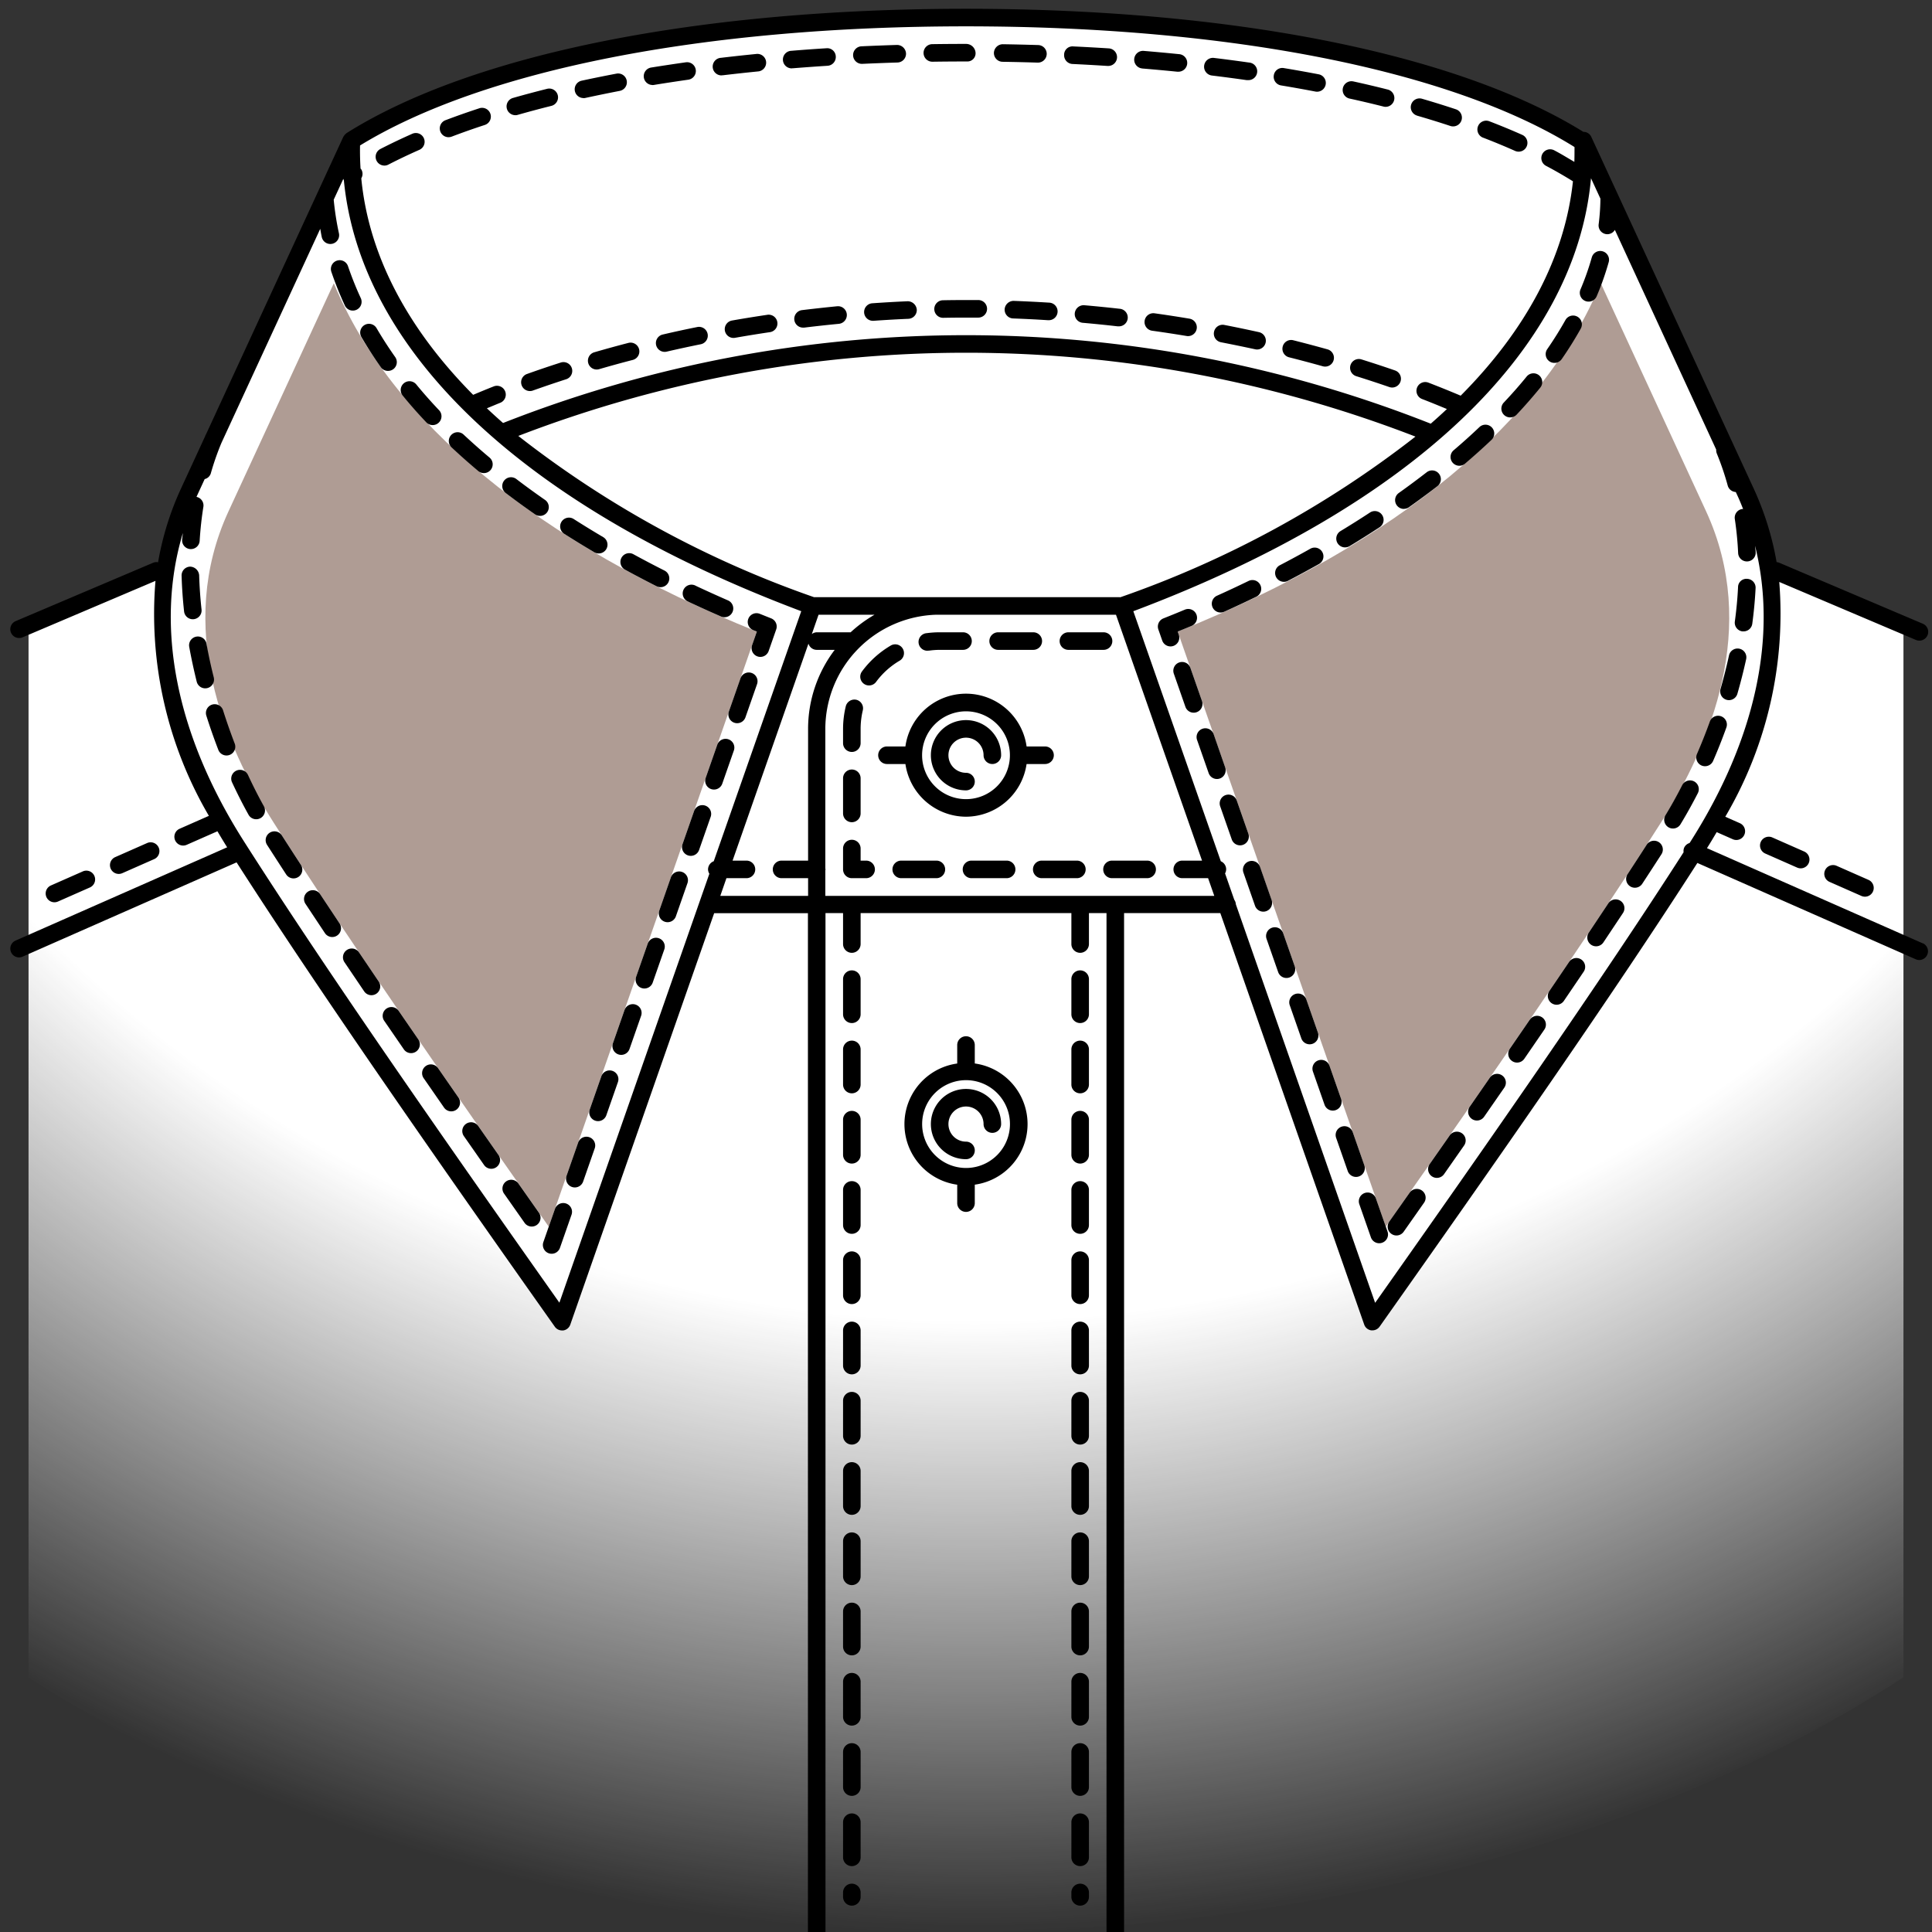 <svg xmlns="http://www.w3.org/2000/svg" xmlns:xlink="http://www.w3.org/1999/xlink" width="110" height="110" viewBox="0 0 110 110"><rect x="0" y="0" width="110" height="110" fill="#333333" stroke="none"/><defs><style>.cls-1{fill:url(#Безымянный_градиент_415);}.cls-2{fill:#af9c94;}.cls-3{fill:#fff;}</style><radialGradient id="Безымянный_градиент_415" cx="55.5" cy="0.688" r="109.404" gradientUnits="userSpaceOnUse"><stop offset="0.681" stop-color="#fff"/><stop offset="1" stop-color="#fff" stop-opacity="0"/></radialGradient></defs><title>Контрасты - Воротник лицевая 1</title><g id="Контрасты"><g id="Воротник_лицевая_1" data-name="Воротник лицевая 1"><g id="Цвет-55" data-name="Цвет"><path class="cls-1" d="M55,110c18.8,0,38.833-5,53.375-14.5V35.625L100.75,32.25,99.262,28,90,7.938c-8-5-21.954-7-35-7s-27,2-35,7L10.739,28,9.25,32.25,1.625,35.625V95.5C16.167,105,36.2,110,55,110Z"/><path class="cls-2" d="M46.25,34.5,32,75.25c-6.625-9.375-13.625-19.375-18.521-27.06C9.534,42,7.662,34.734,10.739,28.067L20,8C19.649,17.753,28.071,27.781,46.25,34.5Z"/><path class="cls-3" d="M19.005,16.122c3.243,7.861,11.592,14.8,24.086,19.838L31.244,69.84c-5.811-8.257-11.51-16.485-15.656-22.993-2.847-4.469-5.606-11.174-2.579-17.732l6-12.993M20,8,10.739,28.067C7.662,34.734,9.534,42,13.479,48.19c4.9,7.685,11.9,17.685,18.521,27.06L46.25,34.5C28.071,27.781,19.649,17.753,20,8Z"/><path class="cls-2" d="M63.894,34.5,78.144,75.25c6.625-9.375,13.625-19.375,18.521-27.06,3.945-6.192,5.818-13.456,2.741-20.123L90.144,8C90.5,17.753,82.073,27.781,63.894,34.5Z"/><path class="cls-3" d="M91.139,16.122l6,12.993c3.027,6.558.268,13.262-2.579,17.732C90.41,53.355,84.711,61.583,78.9,69.84L67.053,35.96C79.547,30.927,87.9,23.983,91.139,16.122M90.144,8c.352,9.753-8.071,19.781-26.25,26.5L78.144,75.25c6.625-9.375,13.625-19.375,18.521-27.06,3.945-6.192,5.818-13.456,2.741-20.123L90.144,8Z"/></g><g id="Контур-55" data-name="Контур"><path d="M48.5,55.249a.5.5,0,0,0-.5.5v2a.5.5,0,0,0,1,0v-2A.5.5,0,0,0,48.5,55.249Z"/><path d="M48.5,59.249a.5.5,0,0,0-.5.5v2a.5.5,0,0,0,1,0v-2A.5.5,0,0,0,48.5,59.249Z"/><path d="M48.5,63.249a.5.5,0,0,0-.5.5v2a.5.5,0,0,0,1,0v-2A.5.5,0,0,0,48.5,63.249Z"/><path d="M48.5,83.249a.5.5,0,0,0-.5.5v2a.5.5,0,0,0,1,0v-2A.5.5,0,0,0,48.5,83.249Z"/><path d="M48.5,95.249a.5.5,0,0,0-.5.5v2a.5.5,0,0,0,1,0v-2A.5.5,0,0,0,48.5,95.249Z"/><path d="M48.5,99.249a.5.5,0,0,0-.5.5v2a.5.5,0,0,0,1,0v-2A.5.5,0,0,0,48.5,99.249Z"/><path d="M48.5,91.249a.5.5,0,0,0-.5.5v2a.5.5,0,0,0,1,0v-2A.5.5,0,0,0,48.5,91.249Z"/><path d="M48.5,87.249a.5.5,0,0,0-.5.5v2a.5.5,0,0,0,1,0v-2A.5.5,0,0,0,48.5,87.249Z"/><path d="M48.5,79.249a.5.5,0,0,0-.5.5v2a.5.5,0,0,0,1,0v-2A.5.5,0,0,0,48.5,79.249Z"/><path d="M48.5,67.249a.5.5,0,0,0-.5.5v2a.5.5,0,0,0,1,0v-2A.5.5,0,0,0,48.5,67.249Z"/><path d="M48.5,71.249a.5.5,0,0,0-.5.5v2a.5.5,0,0,0,1,0v-2A.5.5,0,0,0,48.5,71.249Z"/><path d="M48.5,75.249a.5.5,0,0,0-.5.5v2a.5.5,0,0,0,1,0v-2A.5.5,0,0,0,48.5,75.249Z"/><path d="M48.5,107.249a.5.5,0,0,0-.5.5V108a.5.5,0,0,0,1,0v-.251A.5.5,0,0,0,48.5,107.249Z"/><path d="M48.5,103.249a.5.5,0,0,0-.5.5v2a.5.5,0,0,0,1,0v-2A.5.5,0,0,0,48.5,103.249Z"/><path d="M61.5,59.249a.5.5,0,0,0-.5.5v2a.5.5,0,0,0,1,0v-2A.5.5,0,0,0,61.5,59.249Z"/><path d="M61.5,55.249a.5.5,0,0,0-.5.5v2a.5.5,0,0,0,1,0v-2A.5.5,0,0,0,61.5,55.249Z"/><path d="M61.5,63.249a.5.5,0,0,0-.5.5v2a.5.5,0,0,0,1,0v-2A.5.5,0,0,0,61.5,63.249Z"/><path d="M61.5,87.249a.5.5,0,0,0-.5.5v2a.5.5,0,0,0,1,0v-2A.5.5,0,0,0,61.5,87.249Z"/><path d="M61.5,95.249a.5.5,0,0,0-.5.5v2a.5.5,0,0,0,1,0v-2A.5.5,0,0,0,61.5,95.249Z"/><path d="M61.5,99.249a.5.5,0,0,0-.5.5v2a.5.5,0,0,0,1,0v-2A.5.5,0,0,0,61.5,99.249Z"/><path d="M61.5,103.249a.5.5,0,0,0-.5.5v2a.5.5,0,0,0,1,0v-2A.5.5,0,0,0,61.5,103.249Z"/><path d="M61.5,107.249a.5.5,0,0,0-.5.5V108a.5.5,0,0,0,1,0v-.251A.5.5,0,0,0,61.5,107.249Z"/><path d="M61.5,79.249a.5.5,0,0,0-.5.5v2a.5.5,0,0,0,1,0v-2A.5.5,0,0,0,61.5,79.249Z"/><path d="M61.5,91.249a.5.5,0,0,0-.5.5v2a.5.5,0,0,0,1,0v-2A.5.5,0,0,0,61.5,91.249Z"/><path d="M61.5,67.249a.5.5,0,0,0-.5.5v2a.5.5,0,0,0,1,0v-2A.5.5,0,0,0,61.5,67.249Z"/><path d="M61.5,71.249a.5.5,0,0,0-.5.5v2a.5.5,0,0,0,1,0v-2A.5.5,0,0,0,61.5,71.249Z"/><path d="M61.5,83.249a.5.5,0,0,0-.5.5v2a.5.5,0,0,0,1,0v-2A.5.5,0,0,0,61.5,83.249Z"/><path d="M61.5,75.249a.5.5,0,0,0-.5.5v2a.5.5,0,0,0,1,0v-2A.5.5,0,0,0,61.5,75.249Z"/><path d="M18.227,50.908a.5.5,0,0,0-.834.553L18.5,53.128a.5.5,0,0,0,.832-.555Z"/><path d="M20.446,54.232a.5.5,0,1,0-.829.559l1.122,1.659a.5.5,0,0,0,.827-.562Z"/><path d="M13.358,42.323c-.229-.6-.448-1.218-.651-1.858a.5.5,0,1,0-.953.3c.209.662.435,1.3.672,1.917a.5.5,0,1,0,.933-.359Z"/><path d="M22.379,21.029a.5.5,0,0,0,.121-.7c-.385-.547-.742-1.1-1.06-1.645a.5.5,0,0,0-.863.506c.332.567.7,1.145,1.105,1.715a.5.5,0,0,0,.7.121Z"/><path d="M16.047,47.563a.5.5,0,0,0-.842.541q.529.823,1.088,1.682a.5.5,0,0,0,.838-.547Q16.574,48.384,16.047,47.563Z"/><path d="M14.125,44.136a.5.5,0,1,0-.907.42c.3.64.607,1.25.924,1.816a.5.5,0,1,0,.872-.488C14.709,45.34,14.41,44.751,14.125,44.136Z"/><path d="M27.236,64.12a.5.5,0,1,0-.82.572l1.146,1.641a.5.5,0,1,0,.819-.574Z"/><path d="M30.445,29.272a.5.5,0,1,0,.571-.82q-.821-.571-1.6-1.164a.5.5,0,1,0-.605.795Q29.606,28.689,30.445,29.272Z"/><path d="M24.955,60.835a.5.5,0,1,0-.822.568l1.14,1.645a.5.5,0,1,0,.821-.57Z"/><path d="M22.69,57.541a.5.5,0,0,0-.825.564L23,59.755a.5.5,0,0,0,.824-.566Z"/><path d="M41.476,42.094a.5.5,0,0,0-.637.307l-.66,1.888a.5.5,0,0,0,.307.637.489.489,0,0,0,.165.028.5.5,0,0,0,.472-.335l.66-1.888A.5.5,0,0,0,41.476,42.094Z"/><path d="M41.806,41.148a.489.489,0,0,0,.165.028.5.5,0,0,0,.472-.335l.66-1.888a.5.5,0,0,0-.944-.33l-.66,1.888A.5.5,0,0,0,41.806,41.148Z"/><path d="M39.2,34.263q.907.426,1.835.831a.5.5,0,1,0,.4-.916q-.915-.4-1.809-.819a.5.5,0,1,0-.425.9Z"/><path d="M29.527,67.4a.5.5,0,1,0-.818.574l1.15,1.638a.5.5,0,1,0,.817-.576Z"/><path d="M35.6,32.442q.88.48,1.786.938a.5.5,0,0,0,.45-.893q-.891-.45-1.756-.922a.5.5,0,1,0-.479.877Z"/><path d="M42.884,35.876l.208.083-.272.777a.5.5,0,0,0,.307.637.489.489,0,0,0,.165.028.5.5,0,0,0,.472-.335l.43-1.229a.5.5,0,0,0-.29-.631l-.642-.257a.5.5,0,0,0-.378.926Z"/><path d="M32.125,30.393q.843.538,1.72,1.055a.5.5,0,0,0,.508-.861q-.861-.508-1.69-1.037a.5.5,0,0,0-.538.844Z"/><path d="M11.032,35.254a.5.5,0,0,0,.443-.551c-.072-.659-.117-1.317-.136-1.956a.532.532,0,0,0-.515-.485.5.5,0,0,0-.485.515c.02.665.067,1.35.142,2.034a.5.5,0,0,0,.5.446Z"/><path d="M12.171,38.57c-.157-.629-.3-1.271-.414-1.923a.5.5,0,0,0-.984.178c.122.673.266,1.337.427,1.987a.5.5,0,0,0,.485.379.516.516,0,0,0,.121-.015A.5.5,0,0,0,12.171,38.57Z"/><path d="M19.628,17.38a.5.5,0,1,0,.908-.418,18.786,18.786,0,0,1-.723-1.808.5.5,0,0,0-.947.322A19.7,19.7,0,0,0,19.628,17.38Z"/><path d="M24.271,24.045A.5.5,0,0,0,25,23.357c-.456-.48-.894-.975-1.3-1.47a.5.5,0,0,0-.771.637C23.347,23.038,23.8,23.549,24.271,24.045Z"/><path d="M27.23,26.819a.5.5,0,1,0,.643-.766q-.764-.642-1.477-1.309a.5.5,0,0,0-.684.73Q26.444,26.16,27.23,26.819Z"/><path d="M38.835,49.645a.5.5,0,0,0-.637.307l-.66,1.889a.5.5,0,0,0,.307.637.489.489,0,0,0,.165.028.5.5,0,0,0,.472-.335l.66-1.889A.5.5,0,0,0,38.835,49.645Z"/><path d="M40.156,45.869a.5.5,0,0,0-.637.307l-.66,1.888a.5.5,0,0,0,.307.637.489.489,0,0,0,.165.028.5.5,0,0,0,.472-.335l.66-1.888A.5.5,0,0,0,40.156,45.869Z"/><path d="M37.515,53.421a.5.5,0,0,0-.637.307l-.66,1.888a.5.5,0,0,0,.307.637.489.489,0,0,0,.165.028.5.5,0,0,0,.472-.335l.66-1.888A.5.5,0,0,0,37.515,53.421Z"/><path d="M33.554,64.748a.5.5,0,0,0-.637.307l-.66,1.888a.5.5,0,0,0,.307.637.489.489,0,0,0,.165.028.5.5,0,0,0,.472-.335l.66-1.888A.5.5,0,0,0,33.554,64.748Z"/><path d="M32.234,68.524a.5.5,0,0,0-.637.307l-.66,1.888a.5.5,0,0,0,.307.637.489.489,0,0,0,.165.028.5.5,0,0,0,.472-.335l.66-1.888A.5.5,0,0,0,32.234,68.524Z"/><path d="M34.875,60.973a.5.5,0,0,0-.637.307l-.66,1.888a.5.5,0,0,0,.307.637.489.489,0,0,0,.165.028.5.5,0,0,0,.472-.335l.66-1.888A.5.5,0,0,0,34.875,60.973Z"/><path d="M36.195,57.2a.5.5,0,0,0-.637.307l-.66,1.888a.5.5,0,0,0,.307.637.489.489,0,0,0,.165.028.5.5,0,0,0,.472-.335l.66-1.888A.5.5,0,0,0,36.195,57.2Z"/><path d="M55,46.5a3.5,3.5,0,0,0,3.449-3H59.5a.5.5,0,0,0,0-1H58.45a3.483,3.483,0,0,0-6.9,0H50.5a.5.5,0,0,0,0,1h1.051A3.5,3.5,0,0,0,55,46.5Zm0-6A2.5,2.5,0,1,1,52.5,43,2.5,2.5,0,0,1,55,40.5Z"/><path d="M55.5,60.551V59.5a.5.5,0,0,0-1,0v1.052a3.483,3.483,0,0,0,0,6.9V68.5a.5.5,0,0,0,1,0v-1.05a3.483,3.483,0,0,0,0-6.9ZM55,66.5H55a2.5,2.5,0,1,1,.006,0Z"/><path d="M109.48,53.713,97.188,48.291c.191-.3.374-.609.553-.913l.92.406a.506.506,0,0,0,.2.042.5.5,0,0,0,.2-.957l-.831-.367a22.807,22.807,0,0,0,3.074-13.368l7.776,3.3a.493.493,0,0,0,.2.04.5.5,0,0,0,.2-.96l-8.195-3.481a.473.473,0,0,0-.133-.028,16.858,16.858,0,0,0-1.287-4.151L90.6,7.79a.492.492,0,0,0-.451-.283C82.97,3.053,70.177.5,55,.5,39.743.5,26.889,3.079,19.734,7.577c-.014.009-.022.023-.034.033a.467.467,0,0,0-.125.14.467.467,0,0,0-.028.04l-7.82,16.945c-.005.011-.015.018-.02.029-.011.027-.021.056-.032.083l-1.389,3.01A16.857,16.857,0,0,0,9,32.014a.482.482,0,0,0-.275.024L.89,35.365a.5.5,0,0,0,.2.96.493.493,0,0,0,.2-.04l7.562-3.213a22.746,22.746,0,0,0,3.041,13.379l-1.665.734a.5.5,0,0,0,.2.958.508.508,0,0,0,.2-.042l1.752-.772q.267.457.553.913L.884,53.554a.5.5,0,0,0,.2.957.491.491,0,0,0,.2-.043L13.47,49.1c4.822,7.518,11.541,17.131,18.123,26.443A.5.5,0,0,0,32,75.75a.552.552,0,0,0,.069,0,.5.5,0,0,0,.4-.33l8.192-23.426H46V110a.5.5,0,0,0,1,0V51.989h1v1.76a.5.5,0,0,0,1,0v-1.76H61v1.76a.5.5,0,0,0,1,0v-1.76h1V110a.5.5,0,0,0,1,0V51.989H69.48l8.192,23.426a.5.5,0,0,0,.4.33.552.552,0,0,0,.069,0,.5.5,0,0,0,.408-.212c6.568-9.293,13.272-18.884,18.092-26.4l12.433,5.484a.491.491,0,0,0,.2.043.5.5,0,0,0,.2-.957ZM89.646,8.372c0,.282,0,.563-.009.844C89.263,9,88.9,8.771,88.5,8.563a.5.5,0,1,0-.465.885c.531.279,1.036.574,1.522.874-.461,4.311-2.649,8.442-6.392,12.206q-.9-.381-1.839-.743a.5.5,0,1,0-.358.934c.483.185.948.378,1.413.57q-.447.42-.92.834a71.985,71.985,0,0,0-52.819-.039q-.474-.416-.921-.838c.252-.1.5-.209.758-.311A.5.5,0,1,0,28.11,22c-.4.158-.786.318-1.171.48-3.764-3.8-5.948-7.972-6.369-12.326a.494.494,0,0,0,0-.509.45.45,0,0,0-.042-.046q-.041-.656-.029-1.317C27.542,3.974,40.085,1.5,55,1.5,70.015,1.5,82.629,4,89.646,8.372ZM48.432,36H46.5a.487.487,0,0,0-.278.1l.383-1.1h3.188A7.517,7.517,0,0,0,48.432,36Zm15.352-1.994c-.012,0-.022-.007-.034-.007H46.342A58.476,58.476,0,0,1,29.51,24.82a70.956,70.956,0,0,1,51.08.038A58.589,58.589,0,0,1,63.784,34.006ZM31.849,74.169C25.272,64.856,18.6,55.3,13.9,47.921c-3.888-6.1-5.088-12.252-3.489-17.57-.01.13-.034.252-.042.383a.5.5,0,0,0,.469.529h.03a.5.5,0,0,0,.5-.47c.04-.662.111-1.313.212-1.937a.5.5,0,0,0-.393-.566l.006-.013.461-1A.479.479,0,0,0,12,26.96a15.443,15.443,0,0,1,.608-1.744l5.625-12.188c.029.156.053.314.087.469a.5.5,0,0,0,.978-.211A16.354,16.354,0,0,1,19,11.37v0l.548-1.187a.482.482,0,0,0,.03.078c.947,9.773,10.268,18.606,26.042,24.538L40.638,49.035a.5.5,0,0,0-.325.465.486.486,0,0,0,.075.248ZM41.36,50H42.5a.5.5,0,0,0,0-1H41.71l4.32-12.354A.494.494,0,0,0,46.5,37h1.025a7.441,7.441,0,0,0-1.516,4.5V49H44.5a.5.5,0,0,0,0,1H46.01v1.009h-5Zm5.631,1.009V49.546a.119.119,0,0,0,0-.092V41.5A6.512,6.512,0,0,1,53.308,35H63.539l4.9,14H67.313a.5.5,0,0,0,0,1h1.471l.353,1.009Zm31.3,23.16L70.363,51.484a.477.477,0,0,0-.089-.256l-.524-1.5a.488.488,0,0,0,.063-.231.5.5,0,0,0-.305-.461L64.527,34.8C80.36,28.843,89.7,19.966,90.585,10.149l.536,1.161a12.535,12.535,0,0,1-.1,1.459.5.5,0,0,0,.431.562.5.5,0,0,0,.492-.242L97.714,25.6a.493.493,0,0,0,.033.219,15.761,15.761,0,0,1,.624,1.834.5.5,0,0,0,.457.36l.124.268c.107.231.2.468.293.7a.424.424,0,0,0-.053,0,.5.5,0,0,0-.419.569,18.65,18.65,0,0,1,.189,1.938.5.5,0,0,0,.5.478h.023a.5.5,0,0,0,.477-.521c-.006-.124-.028-.242-.036-.365,1.286,5.149.031,11.019-3.682,16.846l-.047.072a.493.493,0,0,0-.309.269.487.487,0,0,0-.031.257C91.18,55.814,84.7,65.1,78.3,74.169Z"/><path d="M6.761,49.758a.508.508,0,0,0,.2-.042l1.83-.807a.5.5,0,0,0-.4-.916l-1.83.807a.5.5,0,0,0,.2.958Z"/><path d="M3.1,51.372a.508.508,0,0,0,.2-.042l1.83-.807a.5.5,0,0,0-.4-.916l-1.83.807a.5.5,0,0,0,.2.958Z"/><path d="M100.894,47.675a.5.5,0,0,0-.4.916l1.83.807a.506.506,0,0,0,.2.042.5.5,0,0,0,.2-.958Z"/><path d="M104.553,49.289a.5.5,0,0,0-.4.916l1.83.807a.508.508,0,0,0,.2.042.5.5,0,0,0,.2-.958Z"/><path d="M65.035,3.9q1,.083,1.984.182l.051,0a.5.5,0,0,0,.05-1q-.993-.1-2-.184a.5.5,0,0,0-.083,1Z"/><path d="M21.883,9.428a.493.493,0,0,0,.229-.056q.854-.439,1.778-.847a.5.5,0,0,0-.4-.916q-.951.42-1.833.874a.5.5,0,0,0,.229.944Z"/><path d="M29.339,6.56a.481.481,0,0,0,.138-.02q.939-.268,1.916-.512a.5.5,0,0,0-.242-.971q-.994.249-1.949.521a.5.5,0,0,0,.138.98Z"/><path d="M57.082,3.518q1,.016,1.99.047h.016a.5.5,0,0,0,.015-1q-1-.031-2.006-.047a.511.511,0,0,0-.508.492A.5.5,0,0,0,57.082,3.518Z"/><path d="M25.541,7.811a.512.512,0,0,0,.177-.032q.905-.344,1.864-.658a.5.5,0,1,0-.312-.949q-.98.321-1.907.672a.5.5,0,0,0,.177.968Z"/><path d="M61.061,3.643q1,.047,1.989.111h.033a.5.5,0,0,0,.032-1q-1-.064-2.006-.111a.476.476,0,0,0-.523.476A.5.5,0,0,0,61.061,3.643Z"/><path d="M80.685,6.586q.968.28,1.892.586a.49.49,0,0,0,.157.025.5.5,0,0,0,.157-.975q-.941-.312-1.929-.6a.5.5,0,0,0-.277.961Z"/><path d="M37.149,4.843a.458.458,0,0,0,.081-.007q.972-.158,1.967-.3a.5.5,0,0,0-.14-.99q-1,.142-1.988.3a.5.5,0,0,0,.08.993Z"/><path d="M33.219,5.589a.5.5,0,0,0,.106-.012q.959-.208,1.947-.4a.5.5,0,1,0-.187-.982q-1,.19-1.973.4a.5.5,0,0,0,.105.988Z"/><path d="M41.11,4.284a.411.411,0,0,0,.06,0q.981-.116,1.979-.216a.5.5,0,1,0-.1-.994q-1.008.1-2,.218a.5.5,0,0,0,.059,1Z"/><path d="M53.087,3.514h.007Q54.045,3.5,55,3.5h.088a.464.464,0,0,0,.456-.5A.54.54,0,0,0,55,2.5q-.962,0-1.92.014a.5.5,0,0,0,.007,1Z"/><path d="M76.839,5.612q.982.215,1.931.455a.486.486,0,0,0,.123.016.5.5,0,0,0,.122-.984q-.963-.245-1.962-.463a.5.5,0,0,0-.214.977Z"/><path d="M49.083,3.635h.023Q50.1,3.59,51.1,3.559a.5.5,0,0,0,.485-.516.512.512,0,0,0-.515-.484q-1.008.031-2.009.077a.5.5,0,0,0,.022,1Z"/><path d="M45.091,3.888l.041,0q.987-.079,1.986-.143a.5.5,0,0,0,.468-.53.486.486,0,0,0-.53-.468q-1.008.063-2,.145a.5.5,0,0,0,.04,1Z"/><path d="M72.935,4.863q.992.164,1.957.35a.522.522,0,0,0,.095.009.5.5,0,0,0,.094-.991Q74.1,4.043,73.1,3.877a.491.491,0,0,0-.575.411A.5.5,0,0,0,72.935,4.863Z"/><path d="M84.438,7.837q.942.362,1.824.755a.5.5,0,0,0,.407-.914q-.9-.4-1.873-.774a.5.5,0,0,0-.358.934Z"/><path d="M69,4.3q1,.122,1.973.261a.59.59,0,0,0,.071,0,.5.5,0,0,0,.07-1q-.987-.141-1.994-.263A.5.5,0,1,0,69,4.3Z"/><path d="M53.69,17.095a.5.5,0,0,0,.009,1h.009q.645-.012,1.291-.012l.7,0h0a.5.5,0,0,0,0-1l-.7,0Q54.344,17.083,53.69,17.095Z"/><path d="M73.031,19.737a.5.5,0,0,0,.362.606q.975.246,1.921.511a.5.5,0,0,0,.27-.963q-.958-.268-1.945-.517A.493.493,0,0,0,73.031,19.737Z"/><path d="M69.12,18.9a.5.5,0,0,0,.4.587q.984.192,1.946.4a.519.519,0,0,0,.108.012.5.5,0,0,0,.107-.988q-.974-.215-1.971-.41A.5.5,0,0,0,69.12,18.9Z"/><path d="M76.891,20.791a.5.5,0,0,0,.328.627q.959.3,1.885.62a.5.5,0,0,0,.327-.945q-.939-.325-1.914-.63A.5.5,0,0,0,76.891,20.791Z"/><path d="M65.17,18.266a.5.5,0,0,0,.426.564q.99.138,1.964.3a.48.48,0,0,0,.083.007.5.5,0,0,0,.082-.993q-.987-.166-1.99-.306A.5.5,0,0,0,65.17,18.266Z"/><path d="M57.2,17.612a.5.5,0,0,0,.481.519q1,.037,1.985.1H59.7a.5.5,0,0,0,.03-1q-1-.062-2.01-.1A.513.513,0,0,0,57.2,17.612Z"/><path d="M61.193,17.837a.5.5,0,0,0,.454.542q1,.088,1.977.2l.057,0a.5.5,0,0,0,.056-1q-.995-.113-2-.2A.508.508,0,0,0,61.193,17.837Z"/><path d="M37.357,19.647a.5.5,0,0,0,.6.374q.959-.223,1.942-.421a.5.5,0,0,0-.2-.98q-1,.2-1.968.427A.5.5,0,0,0,37.357,19.647Z"/><path d="M29.7,21.933a.5.5,0,0,0,.471.332.483.483,0,0,0,.168-.029q.921-.328,1.879-.638a.5.5,0,1,0-.307-.951q-.973.312-1.909.647A.5.5,0,0,0,29.7,21.933Z"/><path d="M33.494,20.679a.5.5,0,0,0,.48.36.539.539,0,0,0,.14-.02q.942-.275,1.914-.526a.5.5,0,0,0-.251-.969q-.986.256-1.943.534A.5.5,0,0,0,33.494,20.679Z"/><path d="M49.2,17.8a.5.5,0,0,0,.5.465h.036q.987-.07,1.984-.113a.5.5,0,0,0,.478-.521.522.522,0,0,0-.521-.479q-1.01.045-2.011.115A.5.5,0,0,0,49.2,17.8Z"/><path d="M45.226,18.215a.5.5,0,0,0,.5.438.438.438,0,0,0,.062,0q.981-.12,1.975-.216a.5.5,0,0,0-.1-1q-1.007.1-2,.22A.5.5,0,0,0,45.226,18.215Z"/><path d="M41.272,18.828a.5.5,0,0,0,.492.413.444.444,0,0,0,.087-.008q.972-.171,1.961-.318a.5.5,0,1,0-.146-.988q-1,.148-1.988.322A.5.5,0,0,0,41.272,18.828Z"/><path d="M49.313,49H49v-.687a.5.5,0,0,0-1,0V49.5a.5.5,0,0,0,.5.5h.813a.5.5,0,0,0,0-1Z"/><path d="M61.313,49h-2a.5.5,0,0,0,0,1h2a.5.5,0,0,0,0-1Z"/><path d="M51.211,37.623a.5.5,0,1,0-.511-.859,5.5,5.5,0,0,0-1.621,1.463.5.5,0,0,0,.8.6A4.5,4.5,0,0,1,51.211,37.623Z"/><path d="M48.5,46.813a.5.5,0,0,0,.5-.5v-2a.5.5,0,0,0-1,0v2A.5.5,0,0,0,48.5,46.813Z"/><path d="M60.831,37h2a.5.5,0,0,0,0-1h-2a.5.5,0,0,0,0,1Z"/><path d="M52.832,37.044a.389.389,0,0,0,.067,0A4.522,4.522,0,0,1,53.5,37h1.33a.5.5,0,0,0,0-1H53.5a5.51,5.51,0,0,0-.734.049.5.5,0,0,0,.066,1Z"/><path d="M56.831,37h2a.5.5,0,0,0,0-1h-2a.5.5,0,0,0,0,1Z"/><path d="M48.5,42.813a.5.5,0,0,0,.5-.5V41.5a4.514,4.514,0,0,1,.125-1.058.5.5,0,0,0-.369-.6.508.508,0,0,0-.6.369A5.514,5.514,0,0,0,48,41.5v.813A.5.5,0,0,0,48.5,42.813Z"/><path d="M57.313,49h-2a.5.5,0,0,0,0,1h2a.5.5,0,0,0,0-1Z"/><path d="M53.313,49h-2a.5.5,0,0,0,0,1h2a.5.5,0,0,0,0-1Z"/><path d="M65.313,49h-2a.5.5,0,0,0,0,1h2a.5.5,0,0,0,0-1Z"/><path d="M55,45a.5.5,0,0,0,0-1,1,1,0,1,1,1-1,.5.5,0,0,0,1,0,2,2,0,1,0-2,2Z"/><path d="M55,62a2,2,0,0,0,0,4,.5.5,0,0,0,0-1,1,1,0,1,1,1-1,.5.5,0,0,0,1,0A2,2,0,0,0,55,62Z"/><path d="M82.545,64.64,81.4,66.277a.5.5,0,0,0,.819.574l1.146-1.64a.5.5,0,0,0-.82-.572Z"/><path d="M88.506,20.661a.5.5,0,0,0,.412-.216c.4-.575.761-1.159,1.084-1.735a.5.5,0,0,0-.873-.488c-.307.549-.655,1.106-1.034,1.655a.5.5,0,0,0,.128.7A.492.492,0,0,0,88.506,20.661Z"/><path d="M89.343,54.76l-1.122,1.653a.5.5,0,1,0,.826.563l1.125-1.657a.5.5,0,0,0-.829-.559Z"/><path d="M90.908,16.869a16.26,16.26,0,0,0,.685-1.944.5.5,0,1,0-.963-.27,15.22,15.22,0,0,1-.643,1.823.5.5,0,0,0,.265.655.494.494,0,0,0,.2.04A.5.5,0,0,0,90.908,16.869Z"/><path d="M98.3,39.843a.488.488,0,0,0,.139.02.5.5,0,0,0,.48-.361c.19-.658.357-1.321.5-1.972a.5.5,0,1,0-.978-.211c-.135.629-.3,1.27-.48,1.905A.5.5,0,0,0,98.3,39.843Z"/><path d="M87.095,58.064l-1.131,1.646a.5.5,0,0,0,.127.7.494.494,0,0,0,.284.089.5.5,0,0,0,.412-.216l1.133-1.65a.5.5,0,1,0-.825-.564Z"/><path d="M84.827,61.356,83.688,63a.5.5,0,1,0,.821.57l1.14-1.644a.5.5,0,0,0-.822-.57Z"/><path d="M96.451,44.487a.5.5,0,0,0-.673.218c-.306.6-.628,1.174-.957,1.715a.5.5,0,0,0,.854.52c.341-.562.675-1.16.992-1.779A.5.5,0,0,0,96.451,44.487Z"/><path d="M85.987,23.764a.5.5,0,0,0,.365-.158c.471-.5.921-1.018,1.339-1.529a.5.5,0,1,0-.774-.633c-.4.494-.839.991-1.3,1.479a.5.5,0,0,0,.365.842Z"/><path d="M91.567,51.438,90.459,53.1a.5.5,0,0,0,.831.557l1.11-1.666a.5.5,0,1,0-.833-.553Z"/><path d="M83.088,26.518a.5.5,0,0,0,.324-.119q.782-.668,1.508-1.356a.5.5,0,0,0-.689-.725q-.706.672-1.467,1.319a.5.5,0,0,0,.324.881Z"/><path d="M96.878,43.584a.493.493,0,0,0,.2.041.5.5,0,0,0,.459-.3c.262-.6.514-1.235.75-1.889a.5.5,0,1,0-.94-.34c-.229.634-.473,1.245-.727,1.83A.5.5,0,0,0,96.878,43.584Z"/><path d="M94.446,47.948a.5.5,0,0,0-.691.148q-.53.822-1.088,1.674a.5.5,0,0,0,.144.692.5.5,0,0,0,.692-.144q.56-.854,1.093-1.68A.5.5,0,0,0,94.446,47.948Z"/><path d="M99.2,35.948a.4.4,0,0,0,.067,0,.5.5,0,0,0,.5-.433c.093-.687.156-1.372.189-2.035a.5.5,0,0,0-.475-.523.477.477,0,0,0-.524.475c-.031.634-.092,1.29-.182,1.949A.5.5,0,0,0,99.2,35.948Z"/><path d="M69.756,43.689,69.1,41.8a.5.5,0,0,0-.944.33l.66,1.888a.5.5,0,0,0,.472.335.489.489,0,0,0,.165-.028A.5.5,0,0,0,69.756,43.689Z"/><path d="M67.115,36.138l-.062-.179q.4-.161.8-.328a.5.5,0,0,0-.387-.922c-.407.171-.816.336-1.226.5a.5.5,0,0,0-.288.63l.22.63a.5.5,0,0,0,.472.335.489.489,0,0,0,.165-.028A.5.5,0,0,0,67.115,36.138Z"/><path d="M68.436,39.913l-.66-1.888a.5.5,0,0,0-.944.33l.66,1.888a.5.5,0,0,0,.472.335.489.489,0,0,0,.165-.028A.5.5,0,0,0,68.436,39.913Z"/><path d="M69.5,34.874a.492.492,0,0,0,.2-.044q.921-.415,1.827-.854a.5.5,0,0,0-.437-.9q-.892.434-1.8.842a.5.5,0,0,0,.206.956Z"/><path d="M73.1,33.127a.5.5,0,0,0,.23-.057q.9-.469,1.774-.961a.5.5,0,0,0-.491-.871q-.861.485-1.745.945a.5.5,0,0,0,.231.943Z"/><path d="M80.252,67.916,79.1,69.551a.5.5,0,0,0,.121.7.492.492,0,0,0,.288.092.5.5,0,0,0,.409-.212l1.15-1.637a.5.5,0,1,0-.818-.574Z"/><path d="M76.585,31.165a.5.5,0,0,0,.258-.072q.87-.526,1.708-1.076A.5.5,0,0,0,78,29.181q-.823.541-1.677,1.057a.5.5,0,0,0,.259.928Z"/><path d="M71.076,47.465l-.66-1.888a.5.5,0,0,0-.944.33l.66,1.888a.5.5,0,0,0,.472.335.489.489,0,0,0,.165-.028A.5.5,0,0,0,71.076,47.465Z"/><path d="M79.931,28.972a.5.5,0,0,0,.289-.093q.833-.592,1.623-1.2a.5.5,0,0,0-.612-.791q-.774.6-1.59,1.181a.5.5,0,0,0,.29.907Z"/><path d="M77.678,66.344l-.66-1.888a.5.5,0,0,0-.944.33l.66,1.888a.5.5,0,0,0,.472.335.489.489,0,0,0,.165-.028A.5.5,0,0,0,77.678,66.344Z"/><path d="M76.357,62.568l-.66-1.888a.5.5,0,0,0-.944.33l.66,1.888a.5.5,0,0,0,.472.335.489.489,0,0,0,.165-.028A.5.5,0,0,0,76.357,62.568Z"/><path d="M78.338,68.232a.5.5,0,0,0-.944.33l.66,1.888a.5.5,0,0,0,.472.335.489.489,0,0,0,.165-.028A.5.5,0,0,0,79,70.12Z"/><path d="M73.717,55.017l-.66-1.888a.5.5,0,0,0-.944.33l.66,1.888a.5.5,0,0,0,.472.335.489.489,0,0,0,.165-.028A.5.5,0,0,0,73.717,55.017Z"/><path d="M72.4,51.241l-.66-1.889a.5.5,0,0,0-.944.33l.66,1.889a.5.5,0,0,0,.472.335.489.489,0,0,0,.165-.028A.5.5,0,0,0,72.4,51.241Z"/><path d="M75.037,58.793l-.66-1.889a.5.5,0,0,0-.944.33l.66,1.889a.5.5,0,0,0,.472.335.489.489,0,0,0,.165-.028A.5.5,0,0,0,75.037,58.793Z"/></g></g></g></svg>